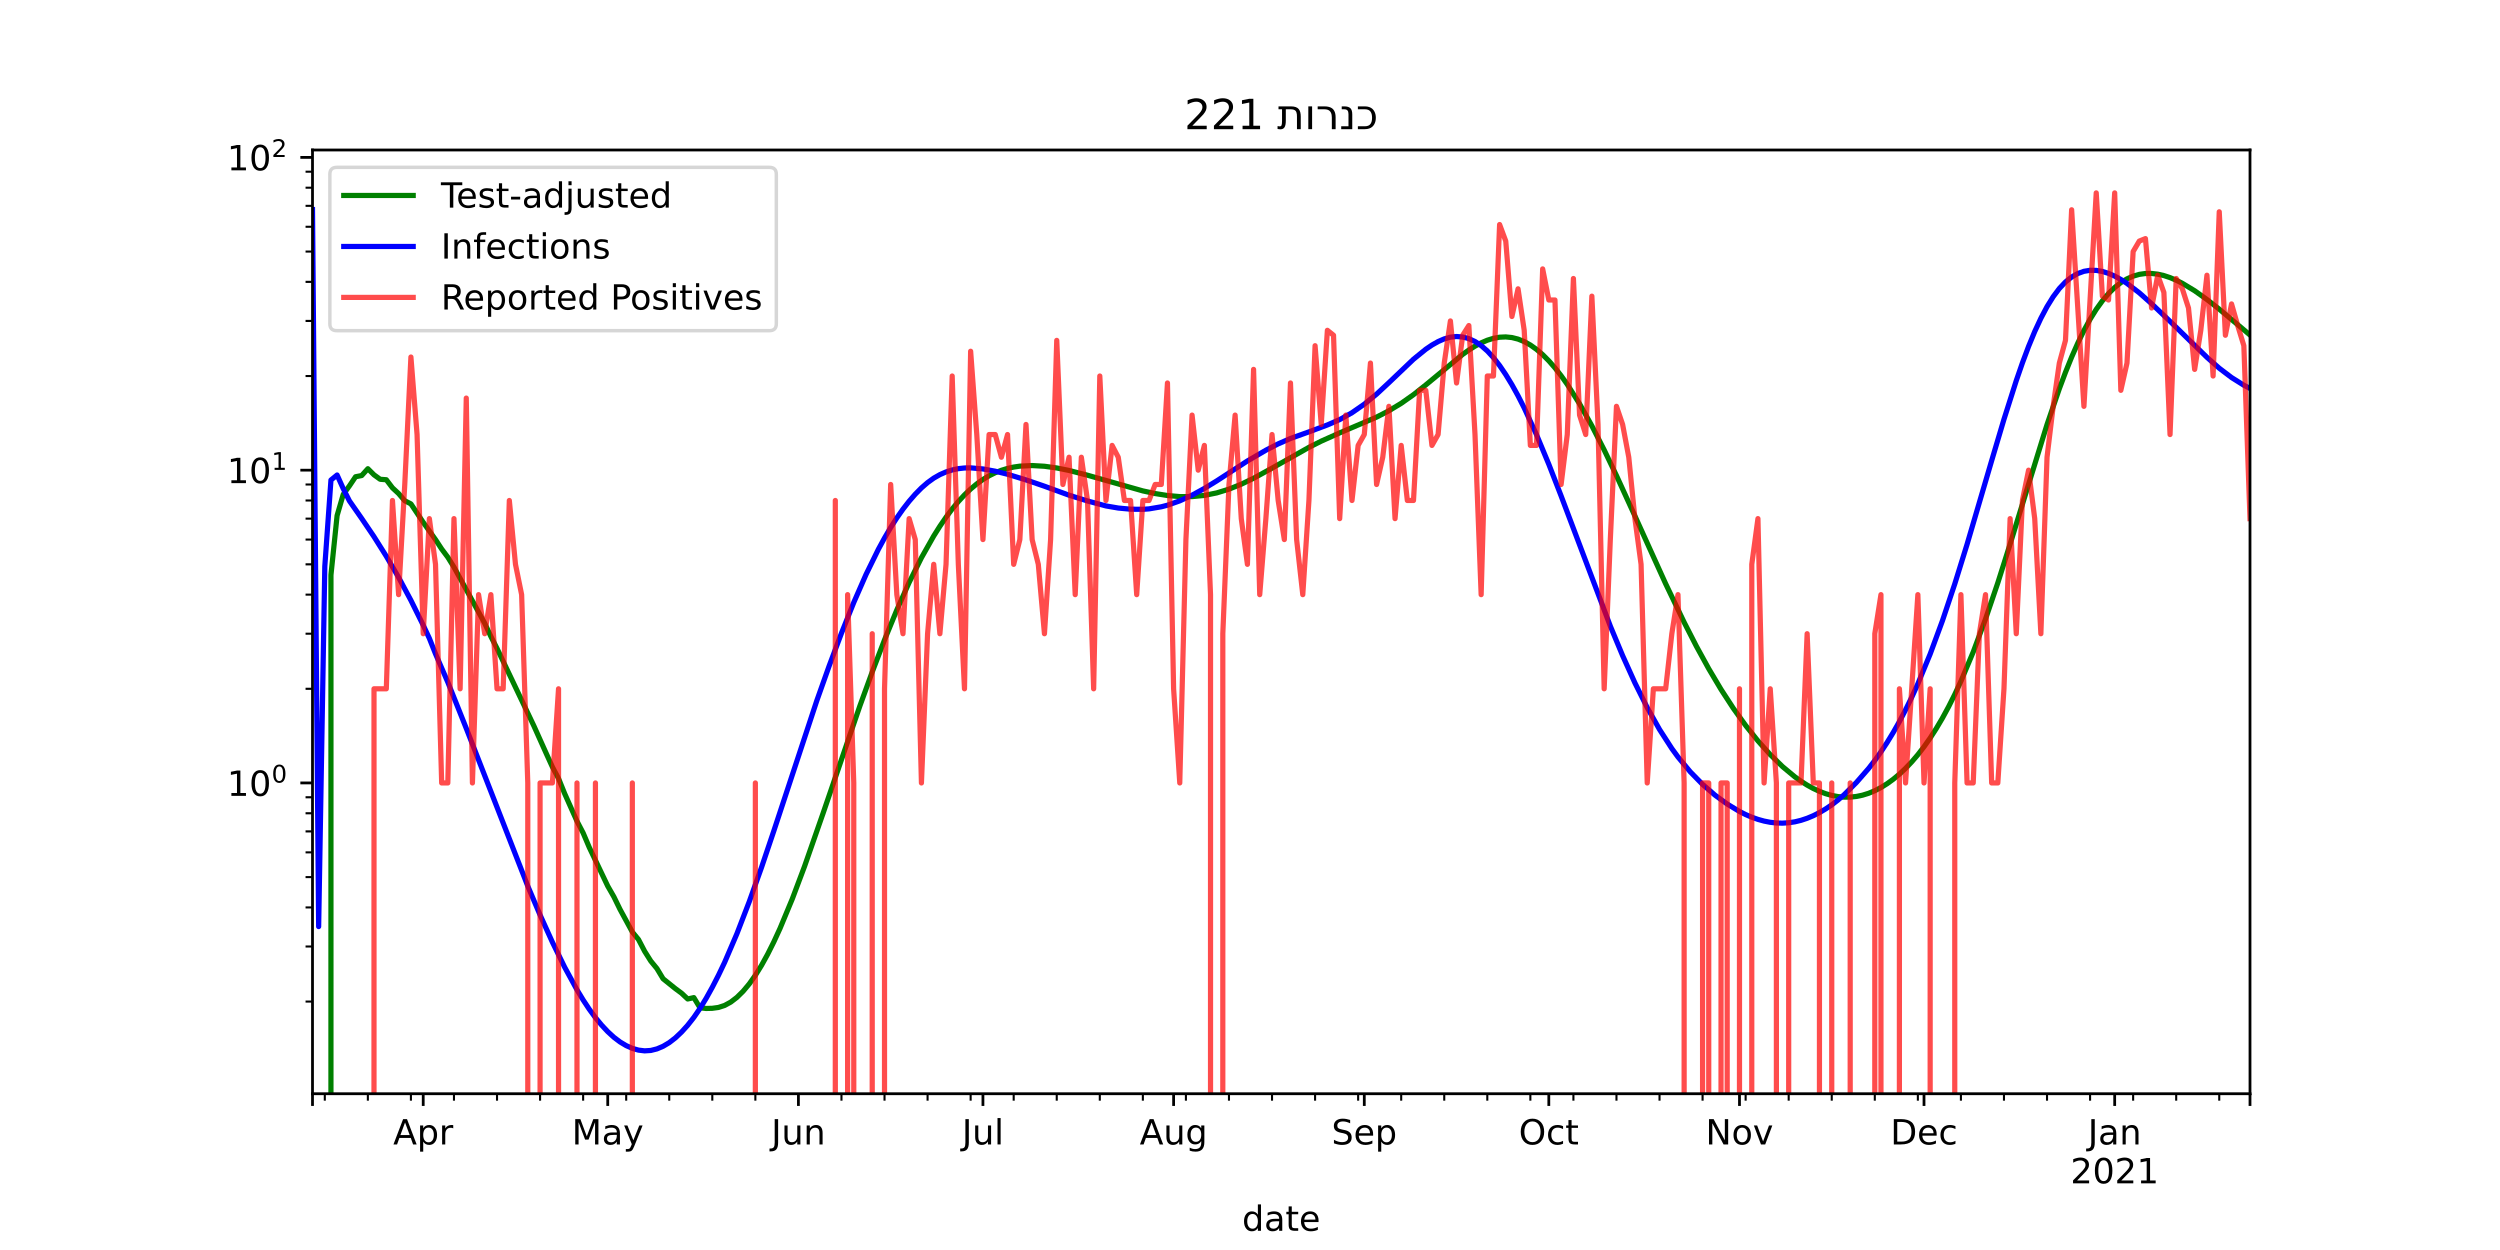 <?xml version="1.0" encoding="utf-8" standalone="no"?>
<!DOCTYPE svg PUBLIC "-//W3C//DTD SVG 1.1//EN"
  "http://www.w3.org/Graphics/SVG/1.1/DTD/svg11.dtd">
<!-- Created with matplotlib (https://matplotlib.org/) -->
<svg height="360pt" version="1.1" viewBox="0 0 720 360" width="720pt" xmlns="http://www.w3.org/2000/svg" xmlns:xlink="http://www.w3.org/1999/xlink">
 <defs>
  <style type="text/css">*{stroke-linecap:butt;stroke-linejoin:round;}</style>
 </defs>
 <g id="figure_1">
  <g id="patch_1">
   <path d="M 0 360 
L 720 360 
L 720 0 
L 0 0 
z
" style="fill:#ffffff;"/>
  </g>
  <g id="axes_1">
   <g id="patch_2">
    <path d="M 90 315 
L 648 315 
L 648 43.2 
L 90 43.2 
z
" style="fill:#ffffff;"/>
   </g>
   <g id="matplotlib.axis_1">
    <g id="xtick_1">
     <g id="line2d_1">
      <defs>
       <path d="M 0 0 
L 0 3.5 
" id="m59e8a0a837" style="stroke:#000000;stroke-width:0.8;"/>
      </defs>
      <g>
       <use style="stroke:#000000;stroke-width:0.8;" x="90" xlink:href="#m59e8a0a837" y="315"/>
      </g>
     </g>
    </g>
    <g id="xtick_2">
     <g id="line2d_2">
      <g>
       <use style="stroke:#000000;stroke-width:0.8;" x="121.886" xlink:href="#m59e8a0a837" y="315"/>
      </g>
     </g>
     <g id="text_1">
      <!-- Apr -->
      <g transform="translate(113.236 329.598)scale(0.1 -0.1)">
       <defs>
        <path d="M 34.188 63.188 
L 20.797 26.906 
L 47.609 26.906 
z
M 28.609 72.906 
L 39.797 72.906 
L 67.578 0 
L 57.328 0 
L 50.688 18.703 
L 17.828 18.703 
L 11.188 0 
L 0.781 0 
z
" id="DejaVuSans-65"/>
        <path d="M 18.109 8.203 
L 18.109 -20.797 
L 9.078 -20.797 
L 9.078 54.688 
L 18.109 54.688 
L 18.109 46.391 
Q 20.953 51.266 25.266 53.625 
Q 29.594 56 35.594 56 
Q 45.562 56 51.781 48.094 
Q 58.016 40.188 58.016 27.297 
Q 58.016 14.406 51.781 6.484 
Q 45.562 -1.422 35.594 -1.422 
Q 29.594 -1.422 25.266 0.953 
Q 20.953 3.328 18.109 8.203 
z
M 48.688 27.297 
Q 48.688 37.203 44.609 42.844 
Q 40.531 48.484 33.406 48.484 
Q 26.266 48.484 22.188 42.844 
Q 18.109 37.203 18.109 27.297 
Q 18.109 17.391 22.188 11.75 
Q 26.266 6.109 33.406 6.109 
Q 40.531 6.109 44.609 11.75 
Q 48.688 17.391 48.688 27.297 
z
" id="DejaVuSans-112"/>
        <path d="M 41.109 46.297 
Q 39.594 47.172 37.812 47.578 
Q 36.031 48 33.891 48 
Q 26.266 48 22.188 43.047 
Q 18.109 38.094 18.109 28.812 
L 18.109 0 
L 9.078 0 
L 9.078 54.688 
L 18.109 54.688 
L 18.109 46.188 
Q 20.953 51.172 25.484 53.578 
Q 30.031 56 36.531 56 
Q 37.453 56 38.578 55.875 
Q 39.703 55.766 41.062 55.516 
z
" id="DejaVuSans-114"/>
       </defs>
       <use xlink:href="#DejaVuSans-65"/>
       <use x="68.408" xlink:href="#DejaVuSans-112"/>
       <use x="131.885" xlink:href="#DejaVuSans-114"/>
      </g>
     </g>
    </g>
    <g id="xtick_3">
     <g id="line2d_3">
      <g>
       <use style="stroke:#000000;stroke-width:0.8;" x="175.029" xlink:href="#m59e8a0a837" y="315"/>
      </g>
     </g>
     <g id="text_2">
      <!-- May -->
      <g transform="translate(164.691 329.598)scale(0.1 -0.1)">
       <defs>
        <path d="M 9.812 72.906 
L 24.516 72.906 
L 43.109 23.297 
L 61.812 72.906 
L 76.516 72.906 
L 76.516 0 
L 66.891 0 
L 66.891 64.016 
L 48.094 14.016 
L 38.188 14.016 
L 19.391 64.016 
L 19.391 0 
L 9.812 0 
z
" id="DejaVuSans-77"/>
        <path d="M 34.281 27.484 
Q 23.391 27.484 19.188 25 
Q 14.984 22.516 14.984 16.5 
Q 14.984 11.719 18.141 8.906 
Q 21.297 6.109 26.703 6.109 
Q 34.188 6.109 38.703 11.406 
Q 43.219 16.703 43.219 25.484 
L 43.219 27.484 
z
M 52.203 31.203 
L 52.203 0 
L 43.219 0 
L 43.219 8.297 
Q 40.141 3.328 35.547 0.953 
Q 30.953 -1.422 24.312 -1.422 
Q 15.922 -1.422 10.953 3.297 
Q 6 8.016 6 15.922 
Q 6 25.141 12.172 29.828 
Q 18.359 34.516 30.609 34.516 
L 43.219 34.516 
L 43.219 35.406 
Q 43.219 41.609 39.141 45 
Q 35.062 48.391 27.688 48.391 
Q 23 48.391 18.547 47.266 
Q 14.109 46.141 10.016 43.891 
L 10.016 52.203 
Q 14.938 54.109 19.578 55.047 
Q 24.219 56 28.609 56 
Q 40.484 56 46.344 49.844 
Q 52.203 43.703 52.203 31.203 
z
" id="DejaVuSans-97"/>
        <path d="M 32.172 -5.078 
Q 28.375 -14.844 24.75 -17.812 
Q 21.141 -20.797 15.094 -20.797 
L 7.906 -20.797 
L 7.906 -13.281 
L 13.188 -13.281 
Q 16.891 -13.281 18.938 -11.516 
Q 21 -9.766 23.484 -3.219 
L 25.094 0.875 
L 2.984 54.688 
L 12.5 54.688 
L 29.594 11.922 
L 46.688 54.688 
L 56.203 54.688 
z
" id="DejaVuSans-121"/>
       </defs>
       <use xlink:href="#DejaVuSans-77"/>
       <use x="86.279" xlink:href="#DejaVuSans-97"/>
       <use x="147.559" xlink:href="#DejaVuSans-121"/>
      </g>
     </g>
    </g>
    <g id="xtick_4">
     <g id="line2d_4">
      <g>
       <use style="stroke:#000000;stroke-width:0.8;" x="229.943" xlink:href="#m59e8a0a837" y="315"/>
      </g>
     </g>
     <g id="text_3">
      <!-- Jun -->
      <g transform="translate(222.13 329.598)scale(0.1 -0.1)">
       <defs>
        <path d="M 9.812 72.906 
L 19.672 72.906 
L 19.672 5.078 
Q 19.672 -8.109 14.672 -14.062 
Q 9.672 -20.016 -1.422 -20.016 
L -5.172 -20.016 
L -5.172 -11.719 
L -2.094 -11.719 
Q 4.438 -11.719 7.125 -8.047 
Q 9.812 -4.391 9.812 5.078 
z
" id="DejaVuSans-74"/>
        <path d="M 8.5 21.578 
L 8.5 54.688 
L 17.484 54.688 
L 17.484 21.922 
Q 17.484 14.156 20.5 10.266 
Q 23.531 6.391 29.594 6.391 
Q 36.859 6.391 41.078 11.031 
Q 45.312 15.672 45.312 23.688 
L 45.312 54.688 
L 54.297 54.688 
L 54.297 0 
L 45.312 0 
L 45.312 8.406 
Q 42.047 3.422 37.719 1 
Q 33.406 -1.422 27.688 -1.422 
Q 18.266 -1.422 13.375 4.438 
Q 8.5 10.297 8.5 21.578 
z
M 31.109 56 
z
" id="DejaVuSans-117"/>
        <path d="M 54.891 33.016 
L 54.891 0 
L 45.906 0 
L 45.906 32.719 
Q 45.906 40.484 42.875 44.328 
Q 39.844 48.188 33.797 48.188 
Q 26.516 48.188 22.312 43.547 
Q 18.109 38.922 18.109 30.906 
L 18.109 0 
L 9.078 0 
L 9.078 54.688 
L 18.109 54.688 
L 18.109 46.188 
Q 21.344 51.125 25.703 53.562 
Q 30.078 56 35.797 56 
Q 45.219 56 50.047 50.172 
Q 54.891 44.344 54.891 33.016 
z
" id="DejaVuSans-110"/>
       </defs>
       <use xlink:href="#DejaVuSans-74"/>
       <use x="29.492" xlink:href="#DejaVuSans-117"/>
       <use x="92.871" xlink:href="#DejaVuSans-110"/>
      </g>
     </g>
    </g>
    <g id="xtick_5">
     <g id="line2d_5">
      <g>
       <use style="stroke:#000000;stroke-width:0.8;" x="283.086" xlink:href="#m59e8a0a837" y="315"/>
      </g>
     </g>
     <g id="text_4">
      <!-- Jul -->
      <g transform="translate(277.053 329.598)scale(0.1 -0.1)">
       <defs>
        <path d="M 9.422 75.984 
L 18.406 75.984 
L 18.406 0 
L 9.422 0 
z
" id="DejaVuSans-108"/>
       </defs>
       <use xlink:href="#DejaVuSans-74"/>
       <use x="29.492" xlink:href="#DejaVuSans-117"/>
       <use x="92.871" xlink:href="#DejaVuSans-108"/>
      </g>
     </g>
    </g>
    <g id="xtick_6">
     <g id="line2d_6">
      <g>
       <use style="stroke:#000000;stroke-width:0.8;" x="338" xlink:href="#m59e8a0a837" y="315"/>
      </g>
     </g>
     <g id="text_5">
      <!-- Aug -->
      <g transform="translate(328.237 329.598)scale(0.1 -0.1)">
       <defs>
        <path d="M 45.406 27.984 
Q 45.406 37.75 41.375 43.109 
Q 37.359 48.484 30.078 48.484 
Q 22.859 48.484 18.828 43.109 
Q 14.797 37.75 14.797 27.984 
Q 14.797 18.266 18.828 12.891 
Q 22.859 7.516 30.078 7.516 
Q 37.359 7.516 41.375 12.891 
Q 45.406 18.266 45.406 27.984 
z
M 54.391 6.781 
Q 54.391 -7.172 48.188 -13.984 
Q 42 -20.797 29.203 -20.797 
Q 24.469 -20.797 20.266 -20.094 
Q 16.062 -19.391 12.109 -17.922 
L 12.109 -9.188 
Q 16.062 -11.328 19.922 -12.344 
Q 23.781 -13.375 27.781 -13.375 
Q 36.625 -13.375 41.016 -8.766 
Q 45.406 -4.156 45.406 5.172 
L 45.406 9.625 
Q 42.625 4.781 38.281 2.391 
Q 33.938 0 27.875 0 
Q 17.828 0 11.672 7.656 
Q 5.516 15.328 5.516 27.984 
Q 5.516 40.672 11.672 48.328 
Q 17.828 56 27.875 56 
Q 33.938 56 38.281 53.609 
Q 42.625 51.219 45.406 46.391 
L 45.406 54.688 
L 54.391 54.688 
z
" id="DejaVuSans-103"/>
       </defs>
       <use xlink:href="#DejaVuSans-65"/>
       <use x="68.408" xlink:href="#DejaVuSans-117"/>
       <use x="131.787" xlink:href="#DejaVuSans-103"/>
      </g>
     </g>
    </g>
    <g id="xtick_7">
     <g id="line2d_7">
      <g>
       <use style="stroke:#000000;stroke-width:0.8;" x="392.914" xlink:href="#m59e8a0a837" y="315"/>
      </g>
     </g>
     <g id="text_6">
      <!-- Sep -->
      <g transform="translate(383.489 329.598)scale(0.1 -0.1)">
       <defs>
        <path d="M 53.516 70.516 
L 53.516 60.891 
Q 47.906 63.578 42.922 64.891 
Q 37.938 66.219 33.297 66.219 
Q 25.25 66.219 20.875 63.094 
Q 16.5 59.969 16.5 54.203 
Q 16.5 49.359 19.406 46.891 
Q 22.312 44.438 30.422 42.922 
L 36.375 41.703 
Q 47.406 39.594 52.656 34.297 
Q 57.906 29 57.906 20.125 
Q 57.906 9.516 50.797 4.047 
Q 43.703 -1.422 29.984 -1.422 
Q 24.812 -1.422 18.969 -0.25 
Q 13.141 0.922 6.891 3.219 
L 6.891 13.375 
Q 12.891 10.016 18.656 8.297 
Q 24.422 6.594 29.984 6.594 
Q 38.422 6.594 43.016 9.906 
Q 47.609 13.234 47.609 19.391 
Q 47.609 24.75 44.312 27.781 
Q 41.016 30.812 33.5 32.328 
L 27.484 33.5 
Q 16.453 35.688 11.516 40.375 
Q 6.594 45.062 6.594 53.422 
Q 6.594 63.094 13.406 68.656 
Q 20.219 74.219 32.172 74.219 
Q 37.312 74.219 42.625 73.281 
Q 47.953 72.359 53.516 70.516 
z
" id="DejaVuSans-83"/>
        <path d="M 56.203 29.594 
L 56.203 25.203 
L 14.891 25.203 
Q 15.484 15.922 20.484 11.062 
Q 25.484 6.203 34.422 6.203 
Q 39.594 6.203 44.453 7.469 
Q 49.312 8.734 54.109 11.281 
L 54.109 2.781 
Q 49.266 0.734 44.188 -0.344 
Q 39.109 -1.422 33.891 -1.422 
Q 20.797 -1.422 13.156 6.188 
Q 5.516 13.812 5.516 26.812 
Q 5.516 40.234 12.766 48.109 
Q 20.016 56 32.328 56 
Q 43.359 56 49.781 48.891 
Q 56.203 41.797 56.203 29.594 
z
M 47.219 32.234 
Q 47.125 39.594 43.094 43.984 
Q 39.062 48.391 32.422 48.391 
Q 24.906 48.391 20.391 44.141 
Q 15.875 39.891 15.188 32.172 
z
" id="DejaVuSans-101"/>
       </defs>
       <use xlink:href="#DejaVuSans-83"/>
       <use x="63.477" xlink:href="#DejaVuSans-101"/>
       <use x="125" xlink:href="#DejaVuSans-112"/>
      </g>
     </g>
    </g>
    <g id="xtick_8">
     <g id="line2d_8">
      <g>
       <use style="stroke:#000000;stroke-width:0.8;" x="446.057" xlink:href="#m59e8a0a837" y="315"/>
      </g>
     </g>
     <g id="text_7">
      <!-- Oct -->
      <g transform="translate(437.412 329.598)scale(0.1 -0.1)">
       <defs>
        <path d="M 39.406 66.219 
Q 28.656 66.219 22.328 58.203 
Q 16.016 50.203 16.016 36.375 
Q 16.016 22.609 22.328 14.594 
Q 28.656 6.594 39.406 6.594 
Q 50.141 6.594 56.422 14.594 
Q 62.703 22.609 62.703 36.375 
Q 62.703 50.203 56.422 58.203 
Q 50.141 66.219 39.406 66.219 
z
M 39.406 74.219 
Q 54.734 74.219 63.906 63.938 
Q 73.094 53.656 73.094 36.375 
Q 73.094 19.141 63.906 8.859 
Q 54.734 -1.422 39.406 -1.422 
Q 24.031 -1.422 14.812 8.828 
Q 5.609 19.094 5.609 36.375 
Q 5.609 53.656 14.812 63.938 
Q 24.031 74.219 39.406 74.219 
z
" id="DejaVuSans-79"/>
        <path d="M 48.781 52.594 
L 48.781 44.188 
Q 44.969 46.297 41.141 47.344 
Q 37.312 48.391 33.406 48.391 
Q 24.656 48.391 19.812 42.844 
Q 14.984 37.312 14.984 27.297 
Q 14.984 17.281 19.812 11.734 
Q 24.656 6.203 33.406 6.203 
Q 37.312 6.203 41.141 7.25 
Q 44.969 8.297 48.781 10.406 
L 48.781 2.094 
Q 45.016 0.344 40.984 -0.531 
Q 36.969 -1.422 32.422 -1.422 
Q 20.062 -1.422 12.781 6.344 
Q 5.516 14.109 5.516 27.297 
Q 5.516 40.672 12.859 48.328 
Q 20.219 56 33.016 56 
Q 37.156 56 41.109 55.141 
Q 45.062 54.297 48.781 52.594 
z
" id="DejaVuSans-99"/>
        <path d="M 18.312 70.219 
L 18.312 54.688 
L 36.812 54.688 
L 36.812 47.703 
L 18.312 47.703 
L 18.312 18.016 
Q 18.312 11.328 20.141 9.422 
Q 21.969 7.516 27.594 7.516 
L 36.812 7.516 
L 36.812 0 
L 27.594 0 
Q 17.188 0 13.234 3.875 
Q 9.281 7.766 9.281 18.016 
L 9.281 47.703 
L 2.688 47.703 
L 2.688 54.688 
L 9.281 54.688 
L 9.281 70.219 
z
" id="DejaVuSans-116"/>
       </defs>
       <use xlink:href="#DejaVuSans-79"/>
       <use x="78.711" xlink:href="#DejaVuSans-99"/>
       <use x="133.691" xlink:href="#DejaVuSans-116"/>
      </g>
     </g>
    </g>
    <g id="xtick_9">
     <g id="line2d_9">
      <g>
       <use style="stroke:#000000;stroke-width:0.8;" x="500.971" xlink:href="#m59e8a0a837" y="315"/>
      </g>
     </g>
     <g id="text_8">
      <!-- Nov -->
      <g transform="translate(491.212 329.598)scale(0.1 -0.1)">
       <defs>
        <path d="M 9.812 72.906 
L 23.094 72.906 
L 55.422 11.922 
L 55.422 72.906 
L 64.984 72.906 
L 64.984 0 
L 51.703 0 
L 19.391 60.984 
L 19.391 0 
L 9.812 0 
z
" id="DejaVuSans-78"/>
        <path d="M 30.609 48.391 
Q 23.391 48.391 19.188 42.75 
Q 14.984 37.109 14.984 27.297 
Q 14.984 17.484 19.156 11.844 
Q 23.344 6.203 30.609 6.203 
Q 37.797 6.203 41.984 11.859 
Q 46.188 17.531 46.188 27.297 
Q 46.188 37.016 41.984 42.703 
Q 37.797 48.391 30.609 48.391 
z
M 30.609 56 
Q 42.328 56 49.016 48.375 
Q 55.719 40.766 55.719 27.297 
Q 55.719 13.875 49.016 6.219 
Q 42.328 -1.422 30.609 -1.422 
Q 18.844 -1.422 12.172 6.219 
Q 5.516 13.875 5.516 27.297 
Q 5.516 40.766 12.172 48.375 
Q 18.844 56 30.609 56 
z
" id="DejaVuSans-111"/>
        <path d="M 2.984 54.688 
L 12.5 54.688 
L 29.594 8.797 
L 46.688 54.688 
L 56.203 54.688 
L 35.688 0 
L 23.484 0 
z
" id="DejaVuSans-118"/>
       </defs>
       <use xlink:href="#DejaVuSans-78"/>
       <use x="74.805" xlink:href="#DejaVuSans-111"/>
       <use x="135.986" xlink:href="#DejaVuSans-118"/>
      </g>
     </g>
    </g>
    <g id="xtick_10">
     <g id="line2d_10">
      <g>
       <use style="stroke:#000000;stroke-width:0.8;" x="554.114" xlink:href="#m59e8a0a837" y="315"/>
      </g>
     </g>
     <g id="text_9">
      <!-- Dec -->
      <g transform="translate(544.439 329.598)scale(0.1 -0.1)">
       <defs>
        <path d="M 19.672 64.797 
L 19.672 8.109 
L 31.594 8.109 
Q 46.688 8.109 53.688 14.938 
Q 60.688 21.781 60.688 36.531 
Q 60.688 51.172 53.688 57.984 
Q 46.688 64.797 31.594 64.797 
z
M 9.812 72.906 
L 30.078 72.906 
Q 51.266 72.906 61.172 64.094 
Q 71.094 55.281 71.094 36.531 
Q 71.094 17.672 61.125 8.828 
Q 51.172 0 30.078 0 
L 9.812 0 
z
" id="DejaVuSans-68"/>
       </defs>
       <use xlink:href="#DejaVuSans-68"/>
       <use x="77.002" xlink:href="#DejaVuSans-101"/>
       <use x="138.525" xlink:href="#DejaVuSans-99"/>
      </g>
     </g>
    </g>
    <g id="xtick_11">
     <g id="line2d_11">
      <g>
       <use style="stroke:#000000;stroke-width:0.8;" x="609.029" xlink:href="#m59e8a0a837" y="315"/>
      </g>
     </g>
     <g id="text_10">
      <!-- Jan -->
      <g transform="translate(601.321 329.598)scale(0.1 -0.1)">
       <use xlink:href="#DejaVuSans-74"/>
       <use x="29.492" xlink:href="#DejaVuSans-97"/>
       <use x="90.771" xlink:href="#DejaVuSans-110"/>
      </g>
      <!-- 2021 -->
      <g transform="translate(596.304 340.796)scale(0.1 -0.1)">
       <defs>
        <path d="M 19.188 8.297 
L 53.609 8.297 
L 53.609 0 
L 7.328 0 
L 7.328 8.297 
Q 12.938 14.109 22.625 23.891 
Q 32.328 33.688 34.812 36.531 
Q 39.547 41.844 41.422 45.531 
Q 43.312 49.219 43.312 52.781 
Q 43.312 58.594 39.234 62.25 
Q 35.156 65.922 28.609 65.922 
Q 23.969 65.922 18.812 64.312 
Q 13.672 62.703 7.812 59.422 
L 7.812 69.391 
Q 13.766 71.781 18.938 73 
Q 24.125 74.219 28.422 74.219 
Q 39.75 74.219 46.484 68.547 
Q 53.219 62.891 53.219 53.422 
Q 53.219 48.922 51.531 44.891 
Q 49.859 40.875 45.406 35.406 
Q 44.188 33.984 37.641 27.219 
Q 31.109 20.453 19.188 8.297 
z
" id="DejaVuSans-50"/>
        <path d="M 31.781 66.406 
Q 24.172 66.406 20.328 58.906 
Q 16.5 51.422 16.5 36.375 
Q 16.5 21.391 20.328 13.891 
Q 24.172 6.391 31.781 6.391 
Q 39.453 6.391 43.281 13.891 
Q 47.125 21.391 47.125 36.375 
Q 47.125 51.422 43.281 58.906 
Q 39.453 66.406 31.781 66.406 
z
M 31.781 74.219 
Q 44.047 74.219 50.516 64.516 
Q 56.984 54.828 56.984 36.375 
Q 56.984 17.969 50.516 8.266 
Q 44.047 -1.422 31.781 -1.422 
Q 19.531 -1.422 13.062 8.266 
Q 6.594 17.969 6.594 36.375 
Q 6.594 54.828 13.062 64.516 
Q 19.531 74.219 31.781 74.219 
z
" id="DejaVuSans-48"/>
        <path d="M 12.406 8.297 
L 28.516 8.297 
L 28.516 63.922 
L 10.984 60.406 
L 10.984 69.391 
L 28.422 72.906 
L 38.281 72.906 
L 38.281 8.297 
L 54.391 8.297 
L 54.391 0 
L 12.406 0 
z
" id="DejaVuSans-49"/>
       </defs>
       <use xlink:href="#DejaVuSans-50"/>
       <use x="63.623" xlink:href="#DejaVuSans-48"/>
       <use x="127.246" xlink:href="#DejaVuSans-50"/>
       <use x="190.869" xlink:href="#DejaVuSans-49"/>
      </g>
     </g>
    </g>
    <g id="xtick_12">
     <g id="line2d_12">
      <g>
       <use style="stroke:#000000;stroke-width:0.8;" x="648" xlink:href="#m59e8a0a837" y="315"/>
      </g>
     </g>
    </g>
    <g id="xtick_13">
     <g id="line2d_13">
      <defs>
       <path d="M 0 0 
L 0 2 
" id="mf1429f753b" style="stroke:#000000;stroke-width:0.6;"/>
      </defs>
      <g>
       <use style="stroke:#000000;stroke-width:0.6;" x="93.543" xlink:href="#mf1429f753b" y="315"/>
      </g>
     </g>
    </g>
    <g id="xtick_14">
     <g id="line2d_14">
      <g>
       <use style="stroke:#000000;stroke-width:0.6;" x="105.943" xlink:href="#mf1429f753b" y="315"/>
      </g>
     </g>
    </g>
    <g id="xtick_15">
     <g id="line2d_15">
      <g>
       <use style="stroke:#000000;stroke-width:0.6;" x="118.343" xlink:href="#mf1429f753b" y="315"/>
      </g>
     </g>
    </g>
    <g id="xtick_16">
     <g id="line2d_16">
      <g>
       <use style="stroke:#000000;stroke-width:0.6;" x="130.743" xlink:href="#mf1429f753b" y="315"/>
      </g>
     </g>
    </g>
    <g id="xtick_17">
     <g id="line2d_17">
      <g>
       <use style="stroke:#000000;stroke-width:0.6;" x="143.143" xlink:href="#mf1429f753b" y="315"/>
      </g>
     </g>
    </g>
    <g id="xtick_18">
     <g id="line2d_18">
      <g>
       <use style="stroke:#000000;stroke-width:0.6;" x="155.543" xlink:href="#mf1429f753b" y="315"/>
      </g>
     </g>
    </g>
    <g id="xtick_19">
     <g id="line2d_19">
      <g>
       <use style="stroke:#000000;stroke-width:0.6;" x="167.943" xlink:href="#mf1429f753b" y="315"/>
      </g>
     </g>
    </g>
    <g id="xtick_20">
     <g id="line2d_20">
      <g>
       <use style="stroke:#000000;stroke-width:0.6;" x="180.343" xlink:href="#mf1429f753b" y="315"/>
      </g>
     </g>
    </g>
    <g id="xtick_21">
     <g id="line2d_21">
      <g>
       <use style="stroke:#000000;stroke-width:0.6;" x="192.743" xlink:href="#mf1429f753b" y="315"/>
      </g>
     </g>
    </g>
    <g id="xtick_22">
     <g id="line2d_22">
      <g>
       <use style="stroke:#000000;stroke-width:0.6;" x="205.143" xlink:href="#mf1429f753b" y="315"/>
      </g>
     </g>
    </g>
    <g id="xtick_23">
     <g id="line2d_23">
      <g>
       <use style="stroke:#000000;stroke-width:0.6;" x="217.543" xlink:href="#mf1429f753b" y="315"/>
      </g>
     </g>
    </g>
    <g id="xtick_24">
     <g id="line2d_24">
      <g>
       <use style="stroke:#000000;stroke-width:0.6;" x="242.343" xlink:href="#mf1429f753b" y="315"/>
      </g>
     </g>
    </g>
    <g id="xtick_25">
     <g id="line2d_25">
      <g>
       <use style="stroke:#000000;stroke-width:0.6;" x="254.743" xlink:href="#mf1429f753b" y="315"/>
      </g>
     </g>
    </g>
    <g id="xtick_26">
     <g id="line2d_26">
      <g>
       <use style="stroke:#000000;stroke-width:0.6;" x="267.143" xlink:href="#mf1429f753b" y="315"/>
      </g>
     </g>
    </g>
    <g id="xtick_27">
     <g id="line2d_27">
      <g>
       <use style="stroke:#000000;stroke-width:0.6;" x="279.543" xlink:href="#mf1429f753b" y="315"/>
      </g>
     </g>
    </g>
    <g id="xtick_28">
     <g id="line2d_28">
      <g>
       <use style="stroke:#000000;stroke-width:0.6;" x="291.943" xlink:href="#mf1429f753b" y="315"/>
      </g>
     </g>
    </g>
    <g id="xtick_29">
     <g id="line2d_29">
      <g>
       <use style="stroke:#000000;stroke-width:0.6;" x="304.343" xlink:href="#mf1429f753b" y="315"/>
      </g>
     </g>
    </g>
    <g id="xtick_30">
     <g id="line2d_30">
      <g>
       <use style="stroke:#000000;stroke-width:0.6;" x="316.743" xlink:href="#mf1429f753b" y="315"/>
      </g>
     </g>
    </g>
    <g id="xtick_31">
     <g id="line2d_31">
      <g>
       <use style="stroke:#000000;stroke-width:0.6;" x="329.143" xlink:href="#mf1429f753b" y="315"/>
      </g>
     </g>
    </g>
    <g id="xtick_32">
     <g id="line2d_32">
      <g>
       <use style="stroke:#000000;stroke-width:0.6;" x="341.543" xlink:href="#mf1429f753b" y="315"/>
      </g>
     </g>
    </g>
    <g id="xtick_33">
     <g id="line2d_33">
      <g>
       <use style="stroke:#000000;stroke-width:0.6;" x="353.943" xlink:href="#mf1429f753b" y="315"/>
      </g>
     </g>
    </g>
    <g id="xtick_34">
     <g id="line2d_34">
      <g>
       <use style="stroke:#000000;stroke-width:0.6;" x="366.343" xlink:href="#mf1429f753b" y="315"/>
      </g>
     </g>
    </g>
    <g id="xtick_35">
     <g id="line2d_35">
      <g>
       <use style="stroke:#000000;stroke-width:0.6;" x="378.743" xlink:href="#mf1429f753b" y="315"/>
      </g>
     </g>
    </g>
    <g id="xtick_36">
     <g id="line2d_36">
      <g>
       <use style="stroke:#000000;stroke-width:0.6;" x="391.143" xlink:href="#mf1429f753b" y="315"/>
      </g>
     </g>
    </g>
    <g id="xtick_37">
     <g id="line2d_37">
      <g>
       <use style="stroke:#000000;stroke-width:0.6;" x="403.543" xlink:href="#mf1429f753b" y="315"/>
      </g>
     </g>
    </g>
    <g id="xtick_38">
     <g id="line2d_38">
      <g>
       <use style="stroke:#000000;stroke-width:0.6;" x="415.943" xlink:href="#mf1429f753b" y="315"/>
      </g>
     </g>
    </g>
    <g id="xtick_39">
     <g id="line2d_39">
      <g>
       <use style="stroke:#000000;stroke-width:0.6;" x="428.343" xlink:href="#mf1429f753b" y="315"/>
      </g>
     </g>
    </g>
    <g id="xtick_40">
     <g id="line2d_40">
      <g>
       <use style="stroke:#000000;stroke-width:0.6;" x="440.743" xlink:href="#mf1429f753b" y="315"/>
      </g>
     </g>
    </g>
    <g id="xtick_41">
     <g id="line2d_41">
      <g>
       <use style="stroke:#000000;stroke-width:0.6;" x="453.143" xlink:href="#mf1429f753b" y="315"/>
      </g>
     </g>
    </g>
    <g id="xtick_42">
     <g id="line2d_42">
      <g>
       <use style="stroke:#000000;stroke-width:0.6;" x="465.543" xlink:href="#mf1429f753b" y="315"/>
      </g>
     </g>
    </g>
    <g id="xtick_43">
     <g id="line2d_43">
      <g>
       <use style="stroke:#000000;stroke-width:0.6;" x="477.943" xlink:href="#mf1429f753b" y="315"/>
      </g>
     </g>
    </g>
    <g id="xtick_44">
     <g id="line2d_44">
      <g>
       <use style="stroke:#000000;stroke-width:0.6;" x="490.343" xlink:href="#mf1429f753b" y="315"/>
      </g>
     </g>
    </g>
    <g id="xtick_45">
     <g id="line2d_45">
      <g>
       <use style="stroke:#000000;stroke-width:0.6;" x="502.743" xlink:href="#mf1429f753b" y="315"/>
      </g>
     </g>
    </g>
    <g id="xtick_46">
     <g id="line2d_46">
      <g>
       <use style="stroke:#000000;stroke-width:0.6;" x="515.143" xlink:href="#mf1429f753b" y="315"/>
      </g>
     </g>
    </g>
    <g id="xtick_47">
     <g id="line2d_47">
      <g>
       <use style="stroke:#000000;stroke-width:0.6;" x="527.543" xlink:href="#mf1429f753b" y="315"/>
      </g>
     </g>
    </g>
    <g id="xtick_48">
     <g id="line2d_48">
      <g>
       <use style="stroke:#000000;stroke-width:0.6;" x="539.943" xlink:href="#mf1429f753b" y="315"/>
      </g>
     </g>
    </g>
    <g id="xtick_49">
     <g id="line2d_49">
      <g>
       <use style="stroke:#000000;stroke-width:0.6;" x="552.343" xlink:href="#mf1429f753b" y="315"/>
      </g>
     </g>
    </g>
    <g id="xtick_50">
     <g id="line2d_50">
      <g>
       <use style="stroke:#000000;stroke-width:0.6;" x="564.743" xlink:href="#mf1429f753b" y="315"/>
      </g>
     </g>
    </g>
    <g id="xtick_51">
     <g id="line2d_51">
      <g>
       <use style="stroke:#000000;stroke-width:0.6;" x="577.143" xlink:href="#mf1429f753b" y="315"/>
      </g>
     </g>
    </g>
    <g id="xtick_52">
     <g id="line2d_52">
      <g>
       <use style="stroke:#000000;stroke-width:0.6;" x="589.543" xlink:href="#mf1429f753b" y="315"/>
      </g>
     </g>
    </g>
    <g id="xtick_53">
     <g id="line2d_53">
      <g>
       <use style="stroke:#000000;stroke-width:0.6;" x="601.943" xlink:href="#mf1429f753b" y="315"/>
      </g>
     </g>
    </g>
    <g id="xtick_54">
     <g id="line2d_54">
      <g>
       <use style="stroke:#000000;stroke-width:0.6;" x="614.343" xlink:href="#mf1429f753b" y="315"/>
      </g>
     </g>
    </g>
    <g id="xtick_55">
     <g id="line2d_55">
      <g>
       <use style="stroke:#000000;stroke-width:0.6;" x="626.743" xlink:href="#mf1429f753b" y="315"/>
      </g>
     </g>
    </g>
    <g id="xtick_56">
     <g id="line2d_56">
      <g>
       <use style="stroke:#000000;stroke-width:0.6;" x="639.143" xlink:href="#mf1429f753b" y="315"/>
      </g>
     </g>
    </g>
    <g id="text_11">
     <!-- date -->
     <g transform="translate(357.725 354.474)scale(0.1 -0.1)">
      <defs>
       <path d="M 45.406 46.391 
L 45.406 75.984 
L 54.391 75.984 
L 54.391 0 
L 45.406 0 
L 45.406 8.203 
Q 42.578 3.328 38.25 0.953 
Q 33.938 -1.422 27.875 -1.422 
Q 17.969 -1.422 11.734 6.484 
Q 5.516 14.406 5.516 27.297 
Q 5.516 40.188 11.734 48.094 
Q 17.969 56 27.875 56 
Q 33.938 56 38.25 53.625 
Q 42.578 51.266 45.406 46.391 
z
M 14.797 27.297 
Q 14.797 17.391 18.875 11.75 
Q 22.953 6.109 30.078 6.109 
Q 37.203 6.109 41.297 11.75 
Q 45.406 17.391 45.406 27.297 
Q 45.406 37.203 41.297 42.844 
Q 37.203 48.484 30.078 48.484 
Q 22.953 48.484 18.875 42.844 
Q 14.797 37.203 14.797 27.297 
z
" id="DejaVuSans-100"/>
      </defs>
      <use xlink:href="#DejaVuSans-100"/>
      <use x="63.477" xlink:href="#DejaVuSans-97"/>
      <use x="124.756" xlink:href="#DejaVuSans-116"/>
      <use x="163.965" xlink:href="#DejaVuSans-101"/>
     </g>
    </g>
   </g>
   <g id="matplotlib.axis_2">
    <g id="ytick_1">
     <g id="line2d_57">
      <defs>
       <path d="M 0 0 
L -3.5 0 
" id="mc6e6eae3f3" style="stroke:#000000;stroke-width:0.8;"/>
      </defs>
      <g>
       <use style="stroke:#000000;stroke-width:0.8;" x="90" xlink:href="#mc6e6eae3f3" y="225.491"/>
      </g>
     </g>
     <g id="text_12">
      <!-- $\mathdefault{10^{0}}$ -->
      <g transform="translate(65.4 229.29)scale(0.1 -0.1)">
       <use transform="translate(0 0.766)" xlink:href="#DejaVuSans-49"/>
       <use transform="translate(63.623 0.766)" xlink:href="#DejaVuSans-48"/>
       <use transform="translate(128.203 39.047)scale(0.7)" xlink:href="#DejaVuSans-48"/>
      </g>
     </g>
    </g>
    <g id="ytick_2">
     <g id="line2d_58">
      <g>
       <use style="stroke:#000000;stroke-width:0.8;" x="90" xlink:href="#mc6e6eae3f3" y="135.41"/>
      </g>
     </g>
     <g id="text_13">
      <!-- $\mathdefault{10^{1}}$ -->
      <g transform="translate(65.4 139.209)scale(0.1 -0.1)">
       <use transform="translate(0 0.684)" xlink:href="#DejaVuSans-49"/>
       <use transform="translate(63.623 0.684)" xlink:href="#DejaVuSans-48"/>
       <use transform="translate(128.203 38.966)scale(0.7)" xlink:href="#DejaVuSans-49"/>
      </g>
     </g>
    </g>
    <g id="ytick_3">
     <g id="line2d_59">
      <g>
       <use style="stroke:#000000;stroke-width:0.8;" x="90" xlink:href="#mc6e6eae3f3" y="45.33"/>
      </g>
     </g>
     <g id="text_14">
      <!-- $\mathdefault{10^{2}}$ -->
      <g transform="translate(65.4 49.129)scale(0.1 -0.1)">
       <use transform="translate(0 0.766)" xlink:href="#DejaVuSans-49"/>
       <use transform="translate(63.623 0.766)" xlink:href="#DejaVuSans-48"/>
       <use transform="translate(128.203 39.047)scale(0.7)" xlink:href="#DejaVuSans-50"/>
      </g>
     </g>
    </g>
    <g id="ytick_4">
     <g id="line2d_60">
      <defs>
       <path d="M 0 0 
L -2 0 
" id="m925aef1038" style="stroke:#000000;stroke-width:0.6;"/>
      </defs>
      <g>
       <use style="stroke:#000000;stroke-width:0.6;" x="90" xlink:href="#m925aef1038" y="288.455"/>
      </g>
     </g>
    </g>
    <g id="ytick_5">
     <g id="line2d_61">
      <g>
       <use style="stroke:#000000;stroke-width:0.6;" x="90" xlink:href="#m925aef1038" y="272.592"/>
      </g>
     </g>
    </g>
    <g id="ytick_6">
     <g id="line2d_62">
      <g>
       <use style="stroke:#000000;stroke-width:0.6;" x="90" xlink:href="#m925aef1038" y="261.338"/>
      </g>
     </g>
    </g>
    <g id="ytick_7">
     <g id="line2d_63">
      <g>
       <use style="stroke:#000000;stroke-width:0.6;" x="90" xlink:href="#m925aef1038" y="252.608"/>
      </g>
     </g>
    </g>
    <g id="ytick_8">
     <g id="line2d_64">
      <g>
       <use style="stroke:#000000;stroke-width:0.6;" x="90" xlink:href="#m925aef1038" y="245.475"/>
      </g>
     </g>
    </g>
    <g id="ytick_9">
     <g id="line2d_65">
      <g>
       <use style="stroke:#000000;stroke-width:0.6;" x="90" xlink:href="#m925aef1038" y="239.445"/>
      </g>
     </g>
    </g>
    <g id="ytick_10">
     <g id="line2d_66">
      <g>
       <use style="stroke:#000000;stroke-width:0.6;" x="90" xlink:href="#m925aef1038" y="234.221"/>
      </g>
     </g>
    </g>
    <g id="ytick_11">
     <g id="line2d_67">
      <g>
       <use style="stroke:#000000;stroke-width:0.6;" x="90" xlink:href="#m925aef1038" y="229.613"/>
      </g>
     </g>
    </g>
    <g id="ytick_12">
     <g id="line2d_68">
      <g>
       <use style="stroke:#000000;stroke-width:0.6;" x="90" xlink:href="#m925aef1038" y="198.374"/>
      </g>
     </g>
    </g>
    <g id="ytick_13">
     <g id="line2d_69">
      <g>
       <use style="stroke:#000000;stroke-width:0.6;" x="90" xlink:href="#m925aef1038" y="182.511"/>
      </g>
     </g>
    </g>
    <g id="ytick_14">
     <g id="line2d_70">
      <g>
       <use style="stroke:#000000;stroke-width:0.6;" x="90" xlink:href="#m925aef1038" y="171.257"/>
      </g>
     </g>
    </g>
    <g id="ytick_15">
     <g id="line2d_71">
      <g>
       <use style="stroke:#000000;stroke-width:0.6;" x="90" xlink:href="#m925aef1038" y="162.527"/>
      </g>
     </g>
    </g>
    <g id="ytick_16">
     <g id="line2d_72">
      <g>
       <use style="stroke:#000000;stroke-width:0.6;" x="90" xlink:href="#m925aef1038" y="155.394"/>
      </g>
     </g>
    </g>
    <g id="ytick_17">
     <g id="line2d_73">
      <g>
       <use style="stroke:#000000;stroke-width:0.6;" x="90" xlink:href="#m925aef1038" y="149.364"/>
      </g>
     </g>
    </g>
    <g id="ytick_18">
     <g id="line2d_74">
      <g>
       <use style="stroke:#000000;stroke-width:0.6;" x="90" xlink:href="#m925aef1038" y="144.14"/>
      </g>
     </g>
    </g>
    <g id="ytick_19">
     <g id="line2d_75">
      <g>
       <use style="stroke:#000000;stroke-width:0.6;" x="90" xlink:href="#m925aef1038" y="139.532"/>
      </g>
     </g>
    </g>
    <g id="ytick_20">
     <g id="line2d_76">
      <g>
       <use style="stroke:#000000;stroke-width:0.6;" x="90" xlink:href="#m925aef1038" y="108.293"/>
      </g>
     </g>
    </g>
    <g id="ytick_21">
     <g id="line2d_77">
      <g>
       <use style="stroke:#000000;stroke-width:0.6;" x="90" xlink:href="#m925aef1038" y="92.431"/>
      </g>
     </g>
    </g>
    <g id="ytick_22">
     <g id="line2d_78">
      <g>
       <use style="stroke:#000000;stroke-width:0.6;" x="90" xlink:href="#m925aef1038" y="81.176"/>
      </g>
     </g>
    </g>
    <g id="ytick_23">
     <g id="line2d_79">
      <g>
       <use style="stroke:#000000;stroke-width:0.6;" x="90" xlink:href="#m925aef1038" y="72.447"/>
      </g>
     </g>
    </g>
    <g id="ytick_24">
     <g id="line2d_80">
      <g>
       <use style="stroke:#000000;stroke-width:0.6;" x="90" xlink:href="#m925aef1038" y="65.314"/>
      </g>
     </g>
    </g>
    <g id="ytick_25">
     <g id="line2d_81">
      <g>
       <use style="stroke:#000000;stroke-width:0.6;" x="90" xlink:href="#m925aef1038" y="59.283"/>
      </g>
     </g>
    </g>
    <g id="ytick_26">
     <g id="line2d_82">
      <g>
       <use style="stroke:#000000;stroke-width:0.6;" x="90" xlink:href="#m925aef1038" y="54.059"/>
      </g>
     </g>
    </g>
    <g id="ytick_27">
     <g id="line2d_83">
      <g>
       <use style="stroke:#000000;stroke-width:0.6;" x="90" xlink:href="#m925aef1038" y="49.451"/>
      </g>
     </g>
    </g>
   </g>
   <g id="line2d_84">
    <path clip-path="url(#p89ef79f9e2)" d="M 95.31 361 
L 95.314 165.6 
L 97.086 148.474 
L 98.857 142.376 
L 100.629 139.941 
L 102.4 137.306 
L 104.171 136.955 
L 105.943 134.991 
L 107.714 136.753 
L 109.486 138.034 
L 111.257 138.165 
L 113.029 140.5 
L 114.8 142.144 
L 116.571 144.218 
L 118.343 145.119 
L 121.886 150.439 
L 125.429 155.41 
L 127.2 158.115 
L 128.971 160.485 
L 130.743 163.342 
L 137.829 176.291 
L 139.6 179.509 
L 141.371 183.307 
L 143.143 186.751 
L 153.771 209.089 
L 157.314 216.988 
L 159.086 220.879 
L 160.857 224.202 
L 162.629 228.573 
L 166.171 236.507 
L 167.943 239.891 
L 169.714 244.059 
L 175.029 255.192 
L 176.8 258.281 
L 178.571 261.907 
L 182.114 268.417 
L 183.886 270.577 
L 185.657 273.97 
L 187.429 276.787 
L 189.2 278.945 
L 190.971 281.881 
L 194.514 284.727 
L 196.286 286.038 
L 198.057 287.705 
L 199.829 287.314 
L 201.6 290.246 
L 203.371 290.439 
L 205.143 290.39 
L 206.914 290.146 
L 208.686 289.569 
L 210.457 288.602 
L 212.229 287.245 
L 214 285.504 
L 215.771 283.384 
L 217.543 280.888 
L 219.314 278.026 
L 221.086 274.814 
L 222.857 271.272 
L 224.629 267.423 
L 228.171 258.907 
L 231.714 249.488 
L 237.029 234.267 
L 247.657 203.268 
L 251.2 193.525 
L 254.743 184.287 
L 258.286 175.661 
L 261.829 167.752 
L 265.371 160.635 
L 268.914 154.363 
L 270.686 151.552 
L 272.457 148.96 
L 274.229 146.592 
L 276 144.449 
L 277.771 142.532 
L 279.543 140.837 
L 281.314 139.36 
L 283.086 138.092 
L 284.857 137.024 
L 286.629 136.145 
L 288.4 135.444 
L 290.171 134.905 
L 291.943 134.513 
L 293.714 134.254 
L 297.257 134.079 
L 300.8 134.282 
L 304.343 134.773 
L 307.886 135.487 
L 313.2 136.861 
L 329.143 141.382 
L 332.686 142.143 
L 336.229 142.708 
L 339.771 143.02 
L 343.314 143.025 
L 346.857 142.679 
L 350.4 141.96 
L 353.943 140.874 
L 357.486 139.452 
L 361.029 137.743 
L 366.343 134.828 
L 376.971 128.837 
L 380.514 127.053 
L 385.829 124.669 
L 396.457 120.129 
L 400 118.302 
L 403.543 116.161 
L 407.086 113.665 
L 410.629 110.855 
L 421.257 102.057 
L 423.029 100.807 
L 424.8 99.694 
L 426.571 98.745 
L 428.343 97.985 
L 430.114 97.435 
L 431.886 97.114 
L 433.657 97.036 
L 435.429 97.215 
L 437.2 97.66 
L 438.971 98.375 
L 440.743 99.362 
L 442.514 100.618 
L 444.286 102.138 
L 446.057 103.915 
L 447.829 105.941 
L 449.6 108.205 
L 451.371 110.695 
L 454.914 116.301 
L 458.457 122.641 
L 462 129.584 
L 465.543 136.983 
L 470.857 148.607 
L 479.714 168.134 
L 485.029 179.219 
L 488.571 186.136 
L 492.114 192.593 
L 495.657 198.552 
L 499.2 203.997 
L 502.743 208.933 
L 506.286 213.372 
L 509.829 217.324 
L 513.371 220.781 
L 516.914 223.722 
L 518.686 224.989 
L 520.457 226.113 
L 522.229 227.089 
L 524 227.912 
L 525.771 228.577 
L 527.543 229.078 
L 529.314 229.412 
L 531.086 229.576 
L 532.857 229.566 
L 534.629 229.38 
L 536.4 229.014 
L 538.171 228.464 
L 539.943 227.729 
L 541.714 226.81 
L 543.486 225.709 
L 545.257 224.425 
L 547.029 222.953 
L 548.8 221.289 
L 550.571 219.425 
L 552.343 217.354 
L 554.114 215.066 
L 555.886 212.551 
L 557.657 209.798 
L 559.429 206.794 
L 561.2 203.531 
L 562.971 200 
L 564.743 196.197 
L 568.286 187.772 
L 571.829 178.287 
L 575.371 167.853 
L 578.914 156.684 
L 589.543 122.278 
L 593.086 111.948 
L 594.857 107.225 
L 596.629 102.844 
L 598.4 98.828 
L 600.171 95.194 
L 601.943 91.952 
L 603.714 89.101 
L 605.486 86.633 
L 607.257 84.537 
L 609.029 82.796 
L 610.8 81.394 
L 612.571 80.311 
L 614.343 79.526 
L 616.114 79.019 
L 617.886 78.77 
L 619.657 78.757 
L 621.429 78.963 
L 623.2 79.367 
L 624.971 79.952 
L 626.743 80.7 
L 628.514 81.591 
L 632.057 83.733 
L 635.6 86.255 
L 639.143 89.043 
L 648 96.482 
L 648 96.482 
" style="fill:none;stroke:#008000;stroke-linecap:square;stroke-width:1.5;"/>
   </g>
   <g id="line2d_85">
    <path clip-path="url(#p89ef79f9e2)" d="M 90 60.36 
L 91.771 266.851 
L 93.543 163.127 
L 95.314 138.25 
L 97.086 136.8 
L 98.857 140.739 
L 100.629 144.247 
L 104.171 149.327 
L 107.714 154.569 
L 111.257 160.202 
L 114.8 166.287 
L 118.343 172.902 
L 121.886 180.065 
L 123.657 183.849 
L 125.429 188.306 
L 128.971 196.472 
L 134.286 209.768 
L 152 255.191 
L 155.543 263.519 
L 159.086 271.341 
L 162.629 278.571 
L 166.171 285.062 
L 167.943 287.988 
L 169.714 290.668 
L 171.486 293.078 
L 173.257 295.224 
L 175.029 297.114 
L 176.8 298.739 
L 178.571 300.08 
L 180.343 301.14 
L 182.114 301.927 
L 183.886 302.435 
L 185.657 302.645 
L 187.429 302.532 
L 189.2 302.086 
L 190.971 301.331 
L 192.743 300.275 
L 194.514 298.907 
L 196.286 297.232 
L 198.057 295.268 
L 199.829 293.008 
L 201.6 290.424 
L 203.371 287.519 
L 205.143 284.329 
L 206.914 280.884 
L 208.686 277.172 
L 212.229 268.914 
L 215.771 259.724 
L 219.314 249.817 
L 222.857 239.318 
L 235.257 201.742 
L 238.8 191.776 
L 242.343 182.348 
L 245.886 173.511 
L 249.429 165.422 
L 252.971 158.196 
L 254.743 154.944 
L 256.514 151.926 
L 258.286 149.153 
L 260.057 146.634 
L 261.829 144.357 
L 263.6 142.32 
L 265.371 140.526 
L 267.143 138.986 
L 268.914 137.706 
L 270.686 136.694 
L 272.457 135.918 
L 274.229 135.345 
L 276 134.974 
L 277.771 134.78 
L 279.543 134.743 
L 283.086 135.057 
L 286.629 135.706 
L 290.171 136.585 
L 295.486 138.21 
L 300.8 140.03 
L 307.886 142.617 
L 313.2 144.278 
L 318.514 145.707 
L 322.057 146.315 
L 325.6 146.646 
L 329.143 146.686 
L 330.914 146.557 
L 334.457 145.955 
L 336.229 145.498 
L 339.771 144.247 
L 343.314 142.612 
L 346.857 140.67 
L 350.4 138.509 
L 359.257 132.755 
L 364.571 129.661 
L 368.114 127.836 
L 371.657 126.284 
L 376.971 124.377 
L 382.286 122.387 
L 385.829 120.842 
L 389.371 118.863 
L 392.914 116.404 
L 396.457 113.509 
L 400 110.211 
L 407.086 103.457 
L 410.629 100.58 
L 412.4 99.378 
L 414.171 98.373 
L 415.943 97.6 
L 417.714 97.101 
L 419.486 96.916 
L 421.257 97.06 
L 423.029 97.531 
L 424.8 98.349 
L 426.571 99.526 
L 428.343 101.073 
L 430.114 102.993 
L 431.886 105.27 
L 433.657 107.877 
L 435.429 110.789 
L 437.2 113.997 
L 438.971 117.479 
L 442.514 125.187 
L 446.057 133.707 
L 449.6 142.823 
L 463.771 180.321 
L 467.314 188.823 
L 470.857 196.683 
L 474.4 203.789 
L 477.943 210.087 
L 481.486 215.58 
L 483.257 218.007 
L 486.8 222.284 
L 490.343 225.909 
L 493.886 228.976 
L 497.429 231.555 
L 500.971 233.703 
L 502.743 234.594 
L 504.514 235.353 
L 506.286 235.981 
L 508.057 236.473 
L 509.829 236.82 
L 511.6 237.02 
L 513.371 237.065 
L 515.143 236.953 
L 516.914 236.686 
L 518.686 236.256 
L 520.457 235.666 
L 522.229 234.926 
L 524 234.028 
L 525.771 232.982 
L 527.543 231.794 
L 529.314 230.434 
L 531.086 228.901 
L 534.629 225.369 
L 538.171 221.305 
L 539.943 219.017 
L 541.714 216.529 
L 543.486 213.838 
L 545.257 210.941 
L 547.029 207.818 
L 548.8 204.447 
L 550.571 200.831 
L 552.343 196.946 
L 555.886 188.368 
L 559.429 178.753 
L 562.971 168.177 
L 566.514 156.771 
L 573.6 132.66 
L 577.143 120.758 
L 580.686 109.626 
L 582.457 104.503 
L 584.229 99.768 
L 586 95.484 
L 587.771 91.67 
L 589.543 88.318 
L 591.314 85.458 
L 593.086 83.092 
L 594.857 81.209 
L 596.629 79.784 
L 598.4 78.777 
L 600.171 78.139 
L 601.943 77.845 
L 603.714 77.873 
L 605.486 78.18 
L 607.257 78.736 
L 609.029 79.515 
L 610.8 80.484 
L 612.571 81.623 
L 616.114 84.329 
L 619.657 87.47 
L 624.971 92.544 
L 635.6 102.906 
L 639.143 106.039 
L 642.686 108.727 
L 646.229 110.948 
L 648 111.872 
L 648 111.872 
" style="fill:none;stroke:#0000ff;stroke-linecap:square;stroke-width:1.5;"/>
   </g>
   <g id="line2d_86">
    <path clip-path="url(#p89ef79f9e2)" d="M 107.711 361 
L 107.714 198.374 
L 111.257 198.374 
L 113.029 144.14 
L 114.8 171.257 
L 116.571 139.532 
L 118.343 102.826 
L 120.114 125.146 
L 121.886 182.511 
L 123.657 149.364 
L 125.429 162.527 
L 127.2 225.491 
L 128.971 225.491 
L 130.743 149.364 
L 132.514 198.374 
L 134.286 114.651 
L 136.057 225.491 
L 137.829 171.257 
L 139.6 182.511 
L 141.371 171.257 
L 143.143 198.374 
L 144.914 198.374 
L 146.686 144.14 
L 148.457 162.527 
L 150.229 171.257 
L 152 225.491 
L 152.003 361 
M 155.54 361 
L 155.543 225.491 
L 159.086 225.491 
L 160.857 198.374 
L 160.86 361 
M 166.169 361 
L 166.171 225.491 
L 166.174 361 
M 171.483 361 
L 171.486 225.491 
L 171.488 361 
M 182.112 361 
L 182.114 225.491 
L 182.117 361 
M 217.54 361 
L 217.543 225.491 
L 217.546 361 
M 240.567 361 
L 240.571 144.14 
L 240.576 361 
M 244.111 361 
L 244.114 171.257 
L 245.886 225.491 
L 245.888 361 
M 251.196 361 
L 251.2 182.511 
L 251.204 361 
M 254.74 361 
L 254.743 198.374 
L 256.514 139.532 
L 258.286 171.257 
L 260.057 182.511 
L 261.829 149.364 
L 263.6 155.394 
L 265.371 225.491 
L 267.143 182.511 
L 268.914 162.527 
L 270.686 182.511 
L 272.457 162.527 
L 274.229 108.293 
L 276 162.527 
L 277.771 198.374 
L 279.543 101.161 
L 281.314 125.146 
L 283.086 155.394 
L 284.857 125.146 
L 286.629 125.146 
L 288.4 131.682 
L 290.171 125.146 
L 291.943 162.527 
L 293.714 155.394 
L 295.486 122.247 
L 297.257 155.394 
L 299.029 162.527 
L 300.8 182.511 
L 302.571 155.394 
L 304.343 98.029 
L 306.114 139.532 
L 307.886 131.682 
L 309.657 171.257 
L 311.429 131.682 
L 313.2 144.14 
L 314.971 198.374 
L 316.743 108.293 
L 318.514 144.14 
L 320.286 128.278 
L 322.057 131.682 
L 323.829 144.14 
L 325.6 144.14 
L 327.371 171.257 
L 329.143 144.14 
L 330.914 144.14 
L 332.686 139.532 
L 334.457 139.532 
L 336.229 110.3 
L 338 198.374 
L 339.771 225.491 
L 341.543 155.394 
L 343.314 119.548 
L 345.086 135.41 
L 346.857 128.278 
L 348.629 171.257 
L 348.632 361 
M 352.168 361 
L 352.171 182.511 
L 353.943 139.532 
L 355.714 119.548 
L 357.486 149.364 
L 359.257 162.527 
L 361.029 106.384 
L 362.8 171.257 
L 364.571 149.364 
L 366.343 125.146 
L 368.114 144.14 
L 369.886 155.394 
L 371.657 110.3 
L 373.429 155.394 
L 375.2 171.257 
L 376.971 144.14 
L 378.743 99.564 
L 380.514 122.247 
L 382.286 95.13 
L 384.057 96.553 
L 385.829 149.364 
L 387.6 119.548 
L 389.371 144.14 
L 391.143 128.278 
L 392.914 125.146 
L 394.686 104.565 
L 396.457 139.532 
L 398.229 131.682 
L 400 117.023 
L 401.771 149.364 
L 403.543 128.278 
L 405.314 144.14 
L 407.086 144.14 
L 408.857 112.415 
L 410.629 112.415 
L 412.4 128.278 
L 414.171 125.146 
L 415.943 104.565 
L 417.714 92.431 
L 419.486 110.3 
L 421.257 96.553 
L 423.029 93.757 
L 424.8 125.146 
L 426.571 171.257 
L 428.343 108.293 
L 430.114 108.293 
L 431.886 64.667 
L 433.657 69.436 
L 435.429 91.148 
L 437.2 83.183 
L 438.971 95.13 
L 440.743 128.278 
L 442.514 128.278 
L 444.286 77.448 
L 446.057 86.4 
L 447.829 86.4 
L 449.6 139.532 
L 451.371 125.146 
L 453.143 80.21 
L 454.914 119.548 
L 456.686 125.146 
L 458.457 85.298 
L 460.229 122.247 
L 462 198.374 
L 463.771 155.394 
L 465.543 117.023 
L 467.314 122.247 
L 469.086 131.682 
L 470.857 149.364 
L 472.629 162.527 
L 474.4 225.491 
L 476.171 198.374 
L 479.714 198.374 
L 481.486 182.511 
L 483.257 171.257 
L 485.029 225.491 
L 485.031 361 
M 490.34 361 
L 490.343 225.491 
L 492.114 225.491 
L 492.117 361 
M 495.654 361 
L 495.657 225.491 
L 497.429 225.491 
L 497.431 361 
M 500.968 361 
L 500.971 198.374 
L 500.975 361 
M 504.51 361 
L 504.514 162.527 
L 506.286 149.364 
L 508.057 225.491 
L 509.829 198.374 
L 511.6 225.491 
L 511.603 361 
M 515.14 361 
L 515.143 225.491 
L 518.686 225.491 
L 520.457 182.511 
L 522.229 225.491 
L 524 225.491 
L 524.003 361 
M 527.54 361 
L 527.543 225.491 
L 527.546 361 
M 532.854 361 
L 532.857 225.491 
L 532.86 361 
M 539.939 361 
L 539.943 182.511 
L 541.714 171.257 
L 541.718 361 
M 547.025 361 
L 547.029 198.374 
L 548.8 225.491 
L 552.343 171.257 
L 554.114 225.491 
L 555.886 198.374 
L 555.889 361 
M 562.969 361 
L 562.971 225.491 
L 564.743 171.257 
L 566.514 225.491 
L 568.286 225.491 
L 570.057 182.511 
L 571.829 171.257 
L 573.6 225.491 
L 575.371 225.491 
L 577.143 198.374 
L 578.914 149.364 
L 580.686 182.511 
L 582.457 144.14 
L 584.229 135.41 
L 586 149.364 
L 587.771 182.511 
L 589.543 131.682 
L 591.314 117.023 
L 593.086 104.565 
L 594.857 98.029 
L 596.629 60.417 
L 600.171 117.023 
L 603.714 55.555 
L 605.486 85.298 
L 607.257 86.4 
L 609.029 55.555 
L 610.8 112.415 
L 612.571 104.565 
L 614.343 72.447 
L 616.114 69.436 
L 617.886 68.718 
L 619.657 88.702 
L 621.429 79.268 
L 623.2 84.226 
L 624.971 125.146 
L 626.743 80.21 
L 628.514 83.183 
L 630.286 88.702 
L 632.057 106.384 
L 633.829 95.13 
L 635.6 79.268 
L 637.371 108.293 
L 639.143 60.997 
L 640.914 96.553 
L 642.686 87.534 
L 644.457 93.757 
L 646.229 99.564 
L 648 149.364 
L 648 149.364 
" style="fill:none;stroke:#ff0000;stroke-linecap:square;stroke-opacity:0.7;stroke-width:1.5;"/>
   </g>
   <g id="patch_3">
    <path d="M 90 315 
L 90 43.2 
" style="fill:none;stroke:#000000;stroke-linecap:square;stroke-linejoin:miter;stroke-width:0.8;"/>
   </g>
   <g id="patch_4">
    <path d="M 648 315 
L 648 43.2 
" style="fill:none;stroke:#000000;stroke-linecap:square;stroke-linejoin:miter;stroke-width:0.8;"/>
   </g>
   <g id="patch_5">
    <path d="M 90 315 
L 648 315 
" style="fill:none;stroke:#000000;stroke-linecap:square;stroke-linejoin:miter;stroke-width:0.8;"/>
   </g>
   <g id="patch_6">
    <path d="M 90 43.2 
L 648 43.2 
" style="fill:none;stroke:#000000;stroke-linecap:square;stroke-linejoin:miter;stroke-width:0.8;"/>
   </g>
   <g id="text_15">
    <!-- 221 תורנכ -->
    <g transform="translate(341.1 37.2)scale(0.12 -0.12)">
     <defs>
      <path id="DejaVuSans-32"/>
      <path d="M 56.641 29.594 
L 56.641 0 
L 47.562 0 
L 47.562 29.688 
Q 47.562 33.297 47.312 35.719 
Q 47.078 38.141 46.188 40.594 
Q 45.312 43.062 43.75 44.484 
Q 42.188 45.906 39.453 46.797 
Q 36.719 47.703 32.812 47.703 
L 20.797 47.703 
L 20.797 20.219 
Q 20.797 9.766 17.797 4.688 
Q 14.797 -0.391 7.375 -0.391 
Q 4.781 -0.391 0.984 0.391 
L 0.984 7.375 
Q 4.156 6.688 6 6.688 
Q 9.469 6.688 10.594 9.469 
Q 11.719 12.25 11.719 20.219 
L 11.719 47.703 
L 3.266 47.703 
L 3.266 54.688 
L 32.812 54.688 
Q 39.797 54.688 44.5 53.047 
Q 49.219 51.422 51.859 48.047 
Q 54.5 44.672 55.562 40.281 
Q 56.641 35.891 56.641 29.594 
z
" id="DejaVuSans-1514"/>
      <path d="M 18.172 54.688 
L 18.172 0 
L 9.078 0 
L 9.078 54.688 
z
" id="DejaVuSans-1493"/>
      <path d="M 47.359 27.828 
L 47.359 0 
L 38.281 0 
L 38.281 27.828 
Q 38.281 31.391 37.766 34.266 
Q 37.25 37.156 36 39.719 
Q 34.766 42.281 32.812 43.984 
Q 30.859 45.703 27.781 46.703 
Q 24.703 47.703 20.703 47.703 
L 4.297 47.703 
L 4.297 54.688 
L 20.656 54.688 
Q 26.812 54.688 31.469 53.391 
Q 36.141 52.094 39.109 49.828 
Q 42.094 47.562 43.969 44.109 
Q 45.844 40.672 46.594 36.734 
Q 47.359 32.812 47.359 27.828 
z
" id="DejaVuSans-1512"/>
      <path d="M 21.781 6.984 
L 21.781 36.281 
Q 21.781 42.281 19.328 44.984 
Q 16.891 47.703 11.719 47.703 
L 5.562 47.703 
L 5.562 54.688 
L 11.719 54.688 
Q 21.734 54.688 26.297 50.359 
Q 30.859 46.047 30.859 35.25 
L 30.859 0 
L 4.297 0 
L 4.297 6.984 
z
" id="DejaVuSans-1504"/>
      <path d="M 4.297 54.688 
L 21.094 54.688 
Q 26.812 54.688 31.375 53.125 
Q 35.938 51.562 38.859 48.953 
Q 41.797 46.344 43.75 42.766 
Q 45.703 39.203 46.531 35.375 
Q 47.359 31.547 47.359 27.344 
Q 47.359 23.141 46.531 19.312 
Q 45.703 15.484 43.75 11.906 
Q 41.797 8.344 38.859 5.734 
Q 35.938 3.125 31.375 1.562 
Q 26.812 0 21.094 0 
L 4.297 0 
L 4.297 6.938 
L 21.094 6.938 
Q 25.984 6.938 29.422 8.453 
Q 32.859 9.969 34.766 12.812 
Q 36.672 15.672 37.5 19.203 
Q 38.328 22.75 38.328 27.344 
Q 38.328 31.938 37.5 35.469 
Q 36.672 39.016 34.766 41.875 
Q 32.859 44.734 29.422 46.234 
Q 25.984 47.75 21.094 47.75 
L 4.297 47.75 
z
" id="DejaVuSans-1499"/>
     </defs>
     <use xlink:href="#DejaVuSans-50"/>
     <use x="63.623" xlink:href="#DejaVuSans-50"/>
     <use x="127.246" xlink:href="#DejaVuSans-49"/>
     <use x="190.869" xlink:href="#DejaVuSans-32"/>
     <use x="222.656" xlink:href="#DejaVuSans-1514"/>
     <use x="288.379" xlink:href="#DejaVuSans-1493"/>
     <use x="315.625" xlink:href="#DejaVuSans-1512"/>
     <use x="372.07" xlink:href="#DejaVuSans-1504"/>
     <use x="412.109" xlink:href="#DejaVuSans-1499"/>
    </g>
   </g>
   <g id="legend_1">
    <g id="patch_7">
     <path d="M 97 95.234 
L 221.583 95.234 
Q 223.583 95.234 223.583 93.234 
L 223.583 50.2 
Q 223.583 48.2 221.583 48.2 
L 97 48.2 
Q 95 48.2 95 50.2 
L 95 93.234 
Q 95 95.234 97 95.234 
z
" style="fill:#ffffff;opacity:0.8;stroke:#cccccc;stroke-linejoin:miter;"/>
    </g>
    <g id="line2d_87">
     <path d="M 99 56.298 
L 119 56.298 
" style="fill:none;stroke:#008000;stroke-linecap:square;stroke-width:1.5;"/>
    </g>
    <g id="line2d_88"/>
    <g id="text_16">
     <!-- Test-adjusted -->
     <g transform="translate(127 59.798)scale(0.1 -0.1)">
      <defs>
       <path d="M -0.297 72.906 
L 61.375 72.906 
L 61.375 64.594 
L 35.5 64.594 
L 35.5 0 
L 25.594 0 
L 25.594 64.594 
L -0.297 64.594 
z
" id="DejaVuSans-84"/>
       <path d="M 44.281 53.078 
L 44.281 44.578 
Q 40.484 46.531 36.375 47.5 
Q 32.281 48.484 27.875 48.484 
Q 21.188 48.484 17.844 46.438 
Q 14.5 44.391 14.5 40.281 
Q 14.5 37.156 16.891 35.375 
Q 19.281 33.594 26.516 31.984 
L 29.594 31.297 
Q 39.156 29.25 43.188 25.516 
Q 47.219 21.781 47.219 15.094 
Q 47.219 7.469 41.188 3.016 
Q 35.156 -1.422 24.609 -1.422 
Q 20.219 -1.422 15.453 -0.562 
Q 10.688 0.297 5.422 2 
L 5.422 11.281 
Q 10.406 8.688 15.234 7.391 
Q 20.062 6.109 24.812 6.109 
Q 31.156 6.109 34.562 8.281 
Q 37.984 10.453 37.984 14.406 
Q 37.984 18.062 35.516 20.016 
Q 33.062 21.969 24.703 23.781 
L 21.578 24.516 
Q 13.234 26.266 9.516 29.906 
Q 5.812 33.547 5.812 39.891 
Q 5.812 47.609 11.281 51.797 
Q 16.75 56 26.812 56 
Q 31.781 56 36.172 55.266 
Q 40.578 54.547 44.281 53.078 
z
" id="DejaVuSans-115"/>
       <path d="M 4.891 31.391 
L 31.203 31.391 
L 31.203 23.391 
L 4.891 23.391 
z
" id="DejaVuSans-45"/>
       <path d="M 9.422 54.688 
L 18.406 54.688 
L 18.406 -0.984 
Q 18.406 -11.422 14.422 -16.109 
Q 10.453 -20.797 1.609 -20.797 
L -1.812 -20.797 
L -1.812 -13.188 
L 0.594 -13.188 
Q 5.719 -13.188 7.562 -10.812 
Q 9.422 -8.453 9.422 -0.984 
z
M 9.422 75.984 
L 18.406 75.984 
L 18.406 64.594 
L 9.422 64.594 
z
" id="DejaVuSans-106"/>
      </defs>
      <use xlink:href="#DejaVuSans-84"/>
      <use x="44.084" xlink:href="#DejaVuSans-101"/>
      <use x="105.607" xlink:href="#DejaVuSans-115"/>
      <use x="157.707" xlink:href="#DejaVuSans-116"/>
      <use x="196.916" xlink:href="#DejaVuSans-45"/>
      <use x="233" xlink:href="#DejaVuSans-97"/>
      <use x="294.279" xlink:href="#DejaVuSans-100"/>
      <use x="357.756" xlink:href="#DejaVuSans-106"/>
      <use x="385.539" xlink:href="#DejaVuSans-117"/>
      <use x="448.918" xlink:href="#DejaVuSans-115"/>
      <use x="501.018" xlink:href="#DejaVuSans-116"/>
      <use x="540.227" xlink:href="#DejaVuSans-101"/>
      <use x="601.75" xlink:href="#DejaVuSans-100"/>
     </g>
    </g>
    <g id="line2d_89">
     <path d="M 99 70.977 
L 119 70.977 
" style="fill:none;stroke:#0000ff;stroke-linecap:square;stroke-width:1.5;"/>
    </g>
    <g id="line2d_90"/>
    <g id="text_17">
     <!-- Infections -->
     <g transform="translate(127 74.477)scale(0.1 -0.1)">
      <defs>
       <path d="M 9.812 72.906 
L 19.672 72.906 
L 19.672 0 
L 9.812 0 
z
" id="DejaVuSans-73"/>
       <path d="M 37.109 75.984 
L 37.109 68.5 
L 28.516 68.5 
Q 23.688 68.5 21.797 66.547 
Q 19.922 64.594 19.922 59.516 
L 19.922 54.688 
L 34.719 54.688 
L 34.719 47.703 
L 19.922 47.703 
L 19.922 0 
L 10.891 0 
L 10.891 47.703 
L 2.297 47.703 
L 2.297 54.688 
L 10.891 54.688 
L 10.891 58.5 
Q 10.891 67.625 15.141 71.797 
Q 19.391 75.984 28.609 75.984 
z
" id="DejaVuSans-102"/>
       <path d="M 9.422 54.688 
L 18.406 54.688 
L 18.406 0 
L 9.422 0 
z
M 9.422 75.984 
L 18.406 75.984 
L 18.406 64.594 
L 9.422 64.594 
z
" id="DejaVuSans-105"/>
      </defs>
      <use xlink:href="#DejaVuSans-73"/>
      <use x="29.492" xlink:href="#DejaVuSans-110"/>
      <use x="92.871" xlink:href="#DejaVuSans-102"/>
      <use x="128.076" xlink:href="#DejaVuSans-101"/>
      <use x="189.6" xlink:href="#DejaVuSans-99"/>
      <use x="244.58" xlink:href="#DejaVuSans-116"/>
      <use x="283.789" xlink:href="#DejaVuSans-105"/>
      <use x="311.572" xlink:href="#DejaVuSans-111"/>
      <use x="372.754" xlink:href="#DejaVuSans-110"/>
      <use x="436.133" xlink:href="#DejaVuSans-115"/>
     </g>
    </g>
    <g id="line2d_91">
     <path d="M 99 85.655 
L 119 85.655 
" style="fill:none;stroke:#ff0000;stroke-linecap:square;stroke-opacity:0.7;stroke-width:1.5;"/>
    </g>
    <g id="line2d_92"/>
    <g id="text_18">
     <!-- Reported Positives -->
     <g transform="translate(127 89.155)scale(0.1 -0.1)">
      <defs>
       <path d="M 44.391 34.188 
Q 47.562 33.109 50.562 29.594 
Q 53.562 26.078 56.594 19.922 
L 66.609 0 
L 56 0 
L 46.688 18.703 
Q 43.062 26.031 39.672 28.422 
Q 36.281 30.812 30.422 30.812 
L 19.672 30.812 
L 19.672 0 
L 9.812 0 
L 9.812 72.906 
L 32.078 72.906 
Q 44.578 72.906 50.734 67.672 
Q 56.891 62.453 56.891 51.906 
Q 56.891 45.016 53.688 40.469 
Q 50.484 35.938 44.391 34.188 
z
M 19.672 64.797 
L 19.672 38.922 
L 32.078 38.922 
Q 39.203 38.922 42.844 42.219 
Q 46.484 45.516 46.484 51.906 
Q 46.484 58.297 42.844 61.547 
Q 39.203 64.797 32.078 64.797 
z
" id="DejaVuSans-82"/>
       <path d="M 19.672 64.797 
L 19.672 37.406 
L 32.078 37.406 
Q 38.969 37.406 42.719 40.969 
Q 46.484 44.531 46.484 51.125 
Q 46.484 57.672 42.719 61.234 
Q 38.969 64.797 32.078 64.797 
z
M 9.812 72.906 
L 32.078 72.906 
Q 44.344 72.906 50.609 67.359 
Q 56.891 61.812 56.891 51.125 
Q 56.891 40.328 50.609 34.812 
Q 44.344 29.297 32.078 29.297 
L 19.672 29.297 
L 19.672 0 
L 9.812 0 
z
" id="DejaVuSans-80"/>
      </defs>
      <use xlink:href="#DejaVuSans-82"/>
      <use x="64.982" xlink:href="#DejaVuSans-101"/>
      <use x="126.506" xlink:href="#DejaVuSans-112"/>
      <use x="189.982" xlink:href="#DejaVuSans-111"/>
      <use x="251.164" xlink:href="#DejaVuSans-114"/>
      <use x="292.277" xlink:href="#DejaVuSans-116"/>
      <use x="331.486" xlink:href="#DejaVuSans-101"/>
      <use x="393.01" xlink:href="#DejaVuSans-100"/>
      <use x="456.486" xlink:href="#DejaVuSans-32"/>
      <use x="488.273" xlink:href="#DejaVuSans-80"/>
      <use x="544.951" xlink:href="#DejaVuSans-111"/>
      <use x="606.133" xlink:href="#DejaVuSans-115"/>
      <use x="658.232" xlink:href="#DejaVuSans-105"/>
      <use x="686.016" xlink:href="#DejaVuSans-116"/>
      <use x="725.225" xlink:href="#DejaVuSans-105"/>
      <use x="753.008" xlink:href="#DejaVuSans-118"/>
      <use x="812.188" xlink:href="#DejaVuSans-101"/>
      <use x="873.711" xlink:href="#DejaVuSans-115"/>
     </g>
    </g>
   </g>
  </g>
 </g>
 <defs>
  <clipPath id="p89ef79f9e2">
   <rect height="271.8" width="558" x="90" y="43.2"/>
  </clipPath>
 </defs>
</svg>
